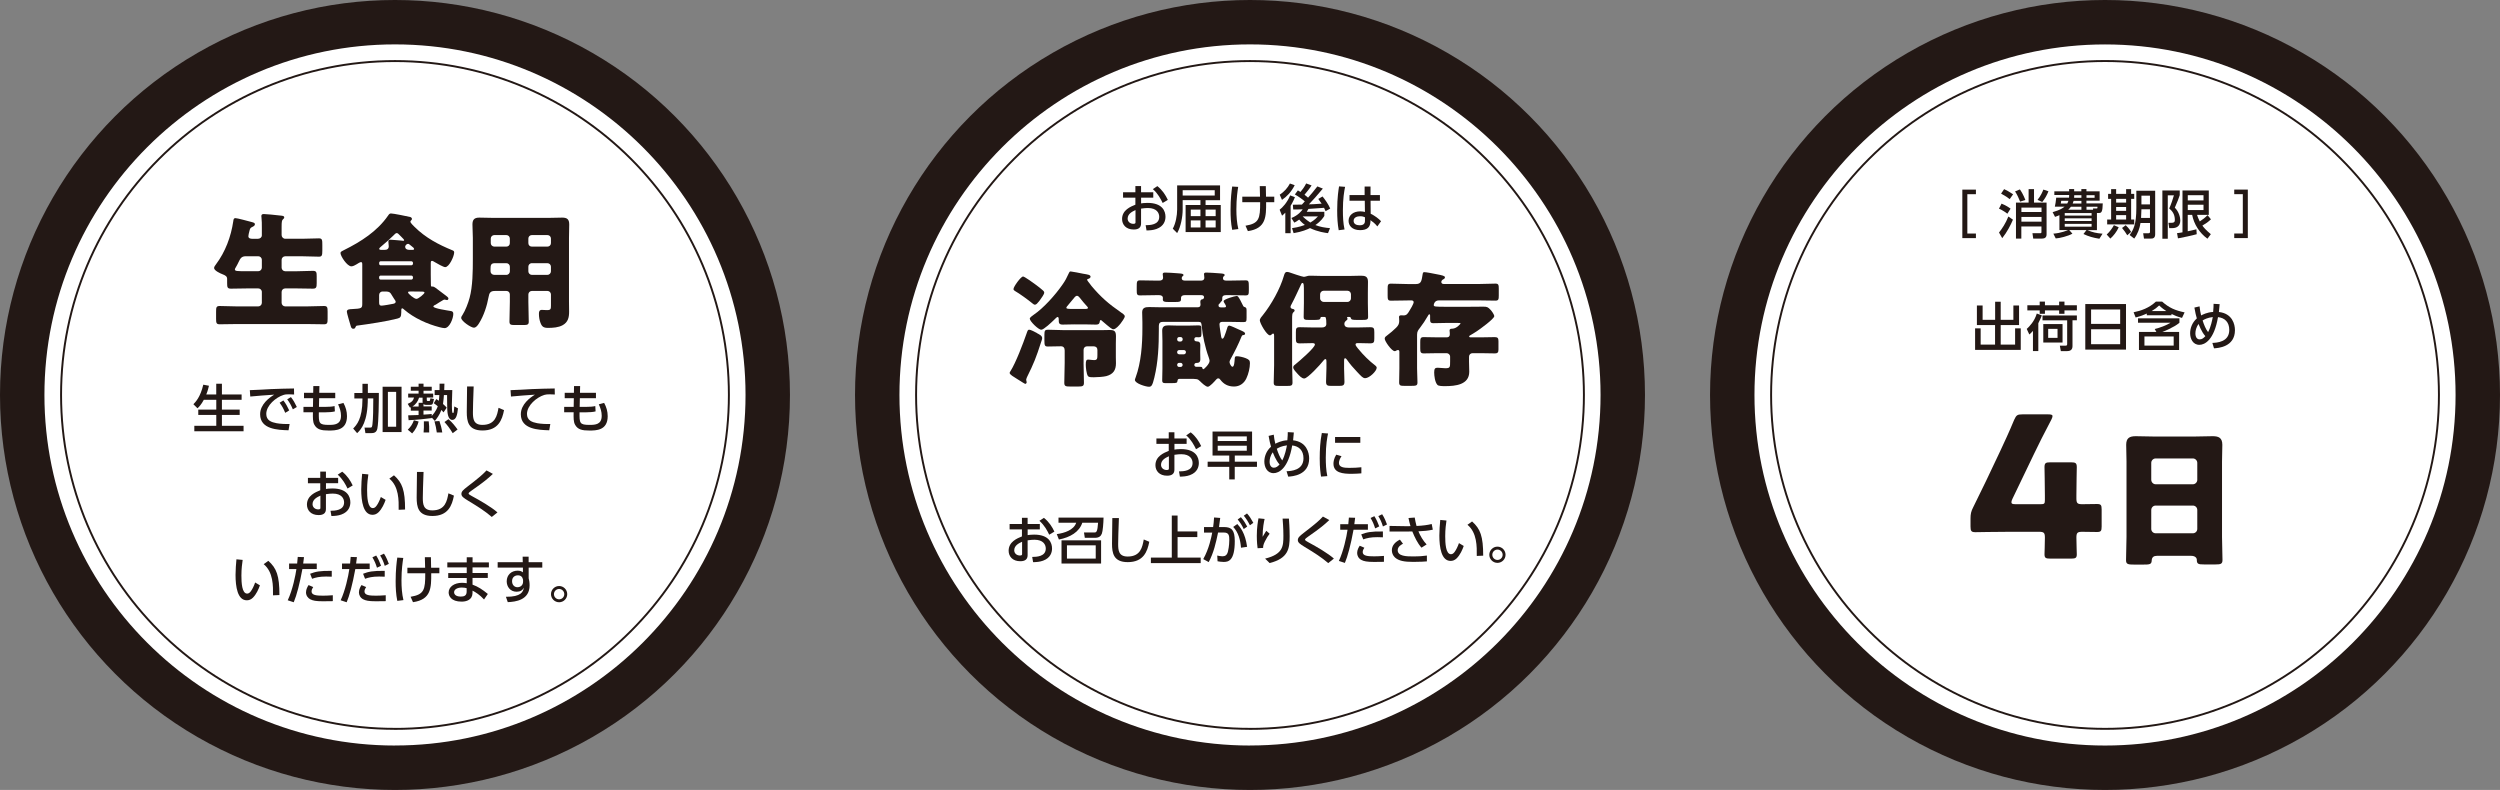 <?xml version="1.0" encoding="UTF-8"?>
<svg id="_レイヤー_2" data-name="レイヤー 2" xmlns="http://www.w3.org/2000/svg" viewBox="0 0 638.64 201.79">
  <rect x="0" y="0" width="638.64" height="201.79" fill="#808080" stroke="none"/>
  <defs>
    <style>
      .cls-1 {
        fill: #231815;
      }

      .cls-1, .cls-2 {
        stroke-width: 0px;
      }

      .cls-3 {
        fill: none;
        stroke: #231815;
        stroke-miterlimit: 10;
        stroke-width: .5px;
      }

      .cls-2 {
        fill: #fff;
      }
    </style>
  </defs>
  <g id="_テキスト" data-name="テキスト">
    <g>
      <circle class="cls-1" cx="100.9" cy="100.9" r="100.9"/>
      <path class="cls-2" d="M100.9,190.45c-49.38,0-89.55-40.17-89.55-89.55S51.52,11.34,100.9,11.34s89.55,40.17,89.55,89.55-40.17,89.55-89.55,89.55Z"/>
      <path class="cls-3" d="M100.9,186.19c-47.04,0-85.3-38.26-85.3-85.3S53.86,15.6,100.9,15.6s85.3,38.26,85.3,85.3-38.26,85.3-85.3,85.3Z"/>
      <circle class="cls-1" cx="319.32" cy="100.9" r="100.9"/>
      <path class="cls-2" d="M319.32,190.45c-49.38,0-89.55-40.17-89.55-89.55S269.94,11.34,319.32,11.34s89.55,40.17,89.55,89.55-40.17,89.55-89.55,89.55Z"/>
      <path class="cls-3" d="M319.32,186.19c-47.04,0-85.3-38.26-85.3-85.3S272.28,15.6,319.32,15.6s85.3,38.26,85.3,85.3-38.26,85.3-85.3,85.3Z"/>
      <circle class="cls-1" cx="537.74" cy="100.9" r="100.9"/>
      <path class="cls-2" d="M537.74,190.45c-49.38,0-89.55-40.17-89.55-89.55s40.17-89.55,89.55-89.55,89.55,40.17,89.55,89.55-40.17,89.55-89.55,89.55Z"/>
      <path class="cls-3" d="M537.74,186.19c-47.04,0-85.3-38.26-85.3-85.3s38.26-85.3,85.3-85.3,85.3,38.26,85.3,85.3-38.26,85.3-85.3,85.3Z"/>
      <g>
        <path class="cls-1" d="M530.43,137.35c0,1.7.1,3.6.1,4.25,0,.95-.35,1.1-1.45,1.1h-5.35c-1.1,0-1.45-.15-1.45-1.1,0-.65.1-2.55.1-4.25,0-1.25-.25-1.5-1.5-1.5h-7.5c-3.35,0-8.4.1-8.75.1-1.05,0-1.25-.3-1.25-1.45v-2.05c0-1.15.15-1.85.7-2.9,1.1-2.2,2.2-4.5,3.25-6.65l3.65-7.7c1-2.15,2.25-4.8,3.55-7.95.55-1.2.8-1.4,2.1-1.4h6.6c.75,0,1.1.1,1.1.45,0,.2-.1.5-.3.9-1.95,3.7-3.2,6.2-4.4,8.7l-5.55,11.55c-.2.4-.25.65-.25.85,0,.4.3.5,1.1.5h6.4c.9,0,1.05-.15,1.05-1.05v-1.15c0-2.45-.1-6.9-.1-7.25,0-1.05.3-1.25,1.45-1.25h5.35c1.15,0,1.45.2,1.45,1.25,0,.35-.1,4.8-.1,7.25v.7c0,1.25.25,1.5,1.5,1.5,1.7,0,3.1-.05,3.75-.05,1,0,1.2.25,1.2,1.4v4.35c0,1.15-.2,1.4-1.2,1.4-.65,0-2.05-.05-3.75-.05-1.25,0-1.5.25-1.5,1.5Z"/>
        <path class="cls-1" d="M550.99,141.99c-.76,0-1.28.32-1.32,1.16-.04,1.04-.48,1.08-2.32,1.08h-2.08c-1.64,0-2.16-.08-2.16-1.12,0-2,.12-4,.12-6v-19.2c0-1.4-.08-2.84-.08-4.28,0-1.72.84-2.2,2.44-2.2,1.48,0,2.92.08,4.4.08h10.88c1.44,0,2.88-.08,4.36-.08s2.48.36,2.48,2.2c0,1.44-.08,2.88-.08,4.28v19.2c0,2,.12,3.96.12,5.96,0,1-.48,1.12-1.76,1.12h-2.96c-1.48,0-1.84-.12-1.84-1.2,0-.44-.4-1-1.44-1h-8.76ZM549.55,122.55c0,.64.52,1.16,1.12,1.16h9.52c.6,0,1.12-.52,1.12-1.12v-4.36c0-.6-.52-1.12-1.12-1.12h-9.52c-.6,0-1.12.52-1.12,1.12v4.32ZM549.55,135.11c0,.64.52,1.12,1.12,1.12h9.52c.6,0,1.12-.48,1.12-1.12v-4.84c0-.64-.52-1.12-1.12-1.12h-9.52c-.6,0-1.12.48-1.12,1.16v4.8Z"/>
      </g>
      <g>
        <path class="cls-1" d="M506.47,78.04v3.66h3.2v-4.62h1.42v4.62h3.24v-3.66h1.45v5h-4.69v4.99h3.68v-4.15h1.44v5.5h-11.66v-5.5h1.42v4.15h3.68v-4.99h-4.64v-5h1.44Z"/>
        <path class="cls-1" d="M521.6,80.57c-.19.47-.46,1.18-.9,2v7.11h-1.37v-5.16c-.39.46-.66.69-.93.93l-.66-1.42c.73-.67,1.98-1.95,2.57-3.94l1.29.48ZM517.9,77.98h3.15v-.94h1.34v.94h3.63v-.94h1.36v.94h3.17v1.32h-3.17v.86h-1.36v-.86h-3.63v.86h-1.34v-.86h-3.15v-1.32ZM530.55,80.57v1.25h-1.12v6.59c0,.79-.39,1.28-1.37,1.28h-1.61l-.25-1.38h1.44c.39,0,.43-.2.43-.46v-6.02h-6.3v-1.25h8.79ZM526.89,82.79v4.71h-4.92v-4.71h4.92ZM523.22,84.01v2.3h2.39v-2.3h-2.39Z"/>
        <path class="cls-1" d="M543.1,77.67v11.64h-10.4v-11.64h10.4ZM534.18,82.74h7.43v-3.68h-7.43v3.68ZM534.18,84.11v3.82h7.43v-3.82h-7.43Z"/>
        <path class="cls-1" d="M554.73,80.54h-6.32v-.44c-.79.36-1.44.63-2.85,1l-.52-1.33c1.91-.38,3.94-1.08,5.71-2.73h1.57c1.79,1.6,3.33,2.25,5.75,2.76l-.66,1.41c-1.25-.34-1.92-.63-2.69-1v.34ZM556.67,84.79v4.62h-10.26v-4.62h4.45l-.43-.75c1.26-.27,3.04-.95,4.03-1.59h-8.29v-1.13h10.58v1.13c-1.38,1.2-4.21,2.29-4.36,2.34h4.27ZM555.28,85.95h-7.47v2.33h7.47v-2.33ZM553.41,79.47c-.56-.36-1.05-.69-1.84-1.44-.59.56-1.06.93-1.92,1.44h3.76Z"/>
        <path class="cls-1" d="M561.89,78.27c.08.75.21,1.59.4,2.31.32-.17,1.51-.82,3.07-.89.09-1.06.11-1.45.11-2.08l1.55.09c-.05.71-.12,1.49-.19,2,3.43.38,4.1,3.13,4.1,4.64,0,4.33-4.36,4.58-5.35,4.64l-.42-1.38c1.12-.05,4.32-.2,4.32-3.32,0-1.96-1.12-3.08-2.88-3.27-1,5.88-3.4,7.08-4.75,7.08-1.69,0-2.37-1.59-2.37-2.96,0-1.26.5-2.72,1.71-3.79-.23-.81-.38-1.37-.62-2.77l1.32-.31ZM561.65,82.76c-.66.85-.82,1.8-.82,2.41,0,1.04.48,1.53,1.09,1.53s1.02-.36,1.45-.83c-.98-1.06-1.65-2.93-1.72-3.1ZM565.26,80.99c-1.3.16-2.12.58-2.59.87.34,1.08.81,2.25,1.4,2.98.71-1.3,1.06-3.13,1.2-3.86Z"/>
      </g>
      <g>
        <path class="cls-1" d="M264.89,85.1c.58.32,1.34.64,1.34,1.28,0,.26-.22.87-.32,1.15-1.22,3.78-1.79,5.25-3.55,8.8-.06.19-.22.48-.22.67,0,.26.13.42.13.61,0,.22-.13.45-.35.45-.16,0-1.06-.61-1.63-.96-.19-.1-.35-.22-.42-.26-.86-.54-1.95-1.15-1.95-1.57,0-.13.1-.32.19-.42,1.41-2.21,3.23-7.07,4.13-9.64.26-.77.35-.99.67-.99.38,0,1.6.64,1.99.86ZM261.34,70.63c.38,0,2.91,1.83,3.36,2.18.61.45,1.22.93,1.79,1.44.16.16.26.29.26.51,0,.42-.67,1.31-1.06,1.86-.06.1-.13.19-.19.26-.06.06-.1.13-.16.19-.26.32-.61.77-.96.77-.22,0-.42-.16-.58-.29-1.09-.9-3.36-2.56-4.55-3.23-.19-.13-.35-.26-.35-.48,0-.61,1.89-3.2,2.43-3.2ZM274.46,82.86c-.99,0-1.98.06-2.98.06s-1.02-.45-1.02-1.28c0-.26,0-.67-.32-.67-.16,0-.77.64-.93.8-.54.51-2.56,2.46-3.2,2.46-.77,0-2.95-2.18-2.95-2.82,0-.32.74-.8.99-.99,2.56-1.73,5.54-5.09,7.3-7.62.86-1.22,1.09-1.73,1.7-3.04.1-.22.19-.42.45-.42s2.72.48,3.17.58c1.09.19,1.92.26,1.92.77,0,.29-.32.48-.58.54-.13.03-.29.06-.29.26s.58.83.9,1.28c.06.1.16.19.19.26,2.4,2.85,4.35,4.55,7.43,6.69.42.29,1.09.67,1.09,1.09s-.83,1.5-1.09,1.86c-.38.45-1.18,1.44-1.83,1.44-.35,0-.74-.29-3.01-2.24-.06-.06-.1-.1-.19-.1-.19,0-.26.16-.26.32-.06.48-.16.83-1.02.83-.99,0-1.99-.06-2.95-.06h-2.53ZM276.8,92.69c0,1.7.1,3.39.1,5.09,0,.86-.35.96-1.47.96h-2.05c-1.09,0-1.5-.06-1.5-.93,0-1.7.1-3.42.1-5.12v-3.14c0-.64-.26-1.09-.96-1.09-1.12,0-2.24.06-3.36.06-.77,0-.86-.29-.86-1.57v-1.47c0-1.02.16-1.25.9-1.25,1.28,0,2.56.1,3.84.1h10.28c.54,0,1.09-.03,1.63-.03,1.31,0,1.63.35,1.63,1.66,0,.61-.03,1.25-.03,1.86v3.49c0,.48.03.96.03,1.47,0,1.79-.7,2.82-2.46,3.3-.74.19-2.31.29-3.11.29-.9,0-1.38,0-1.6-.32-.38-.58-.54-2.18-.54-2.88,0-1.02.13-1.31.64-1.31.1,0,.26.03.35.03.32.03.83.1,1.15.1.77,0,.83-.38.83-1.31v-1.28c0-.58-.38-.93-.96-.93h-1.67c-.51,0-.9.35-.9.9v3.33ZM276.99,78.92c.64,0,.93,0,.93-.29,0-.13-.06-.19-.16-.29-.54-.58-1.44-1.63-1.92-2.27-.19-.22-.42-.51-.74-.51s-.67.45-1.25,1.18c-.35.42-.77.93-1.28,1.54-.06.1-.16.19-.16.32,0,.32.38.32,2.05.32h2.53Z"/>
        <path class="cls-1" d="M318.41,96.63c-.61,1.31-1.73,2.11-3.17,2.11-1.57,0-2.66-.64-3.49-1.73-.16-.22-.29-.35-.54-.35s-.42.16-.58.35c-.35.42-1.6,1.79-2.08,1.79-.54,0-1.57-.99-1.99-1.41-.61-.61-.74-.61-2.94-.61h-2.15c-.45,0-.61.06-.67.48-.06.54-.19.61-1.38.61h-1.79c-.51,0-.74-.13-.74-.67,0-1.02.06-2.05.06-3.04v-7.11c0-.86-.06-1.73-.06-2.59,0-1.09.61-1.34,1.57-1.34.83,0,1.63.06,2.43.06h2.66c.93,0,1.79-.06,2.62-.06.67,0,.74.19.74,1.02v.93c0,.87-.03,1.09-.7,1.09-.19,0-.42-.03-.61-.03-.32,0-.51.22-.51.54,0,.42.29.54.64.54.64,0,.9.32.9.93,0,.48-.03,1.06-.03,1.73v.19c0,.67.03,1.22.03,1.73,0,.83-.48.93-1.06.93-.26,0-.48.22-.48.51,0,.22.19.48.51.48h1.02c.42,0,.48.1.54.35.03.13.1.26.26.26s1.57-1.34,1.57-2.11c0-.32-.13-.64-.22-.93-.93-2.53-1.57-5.63-1.79-8-.06-.8-.16-1.06-.8-1.06h-9.09c-.7,0-1.06.29-1.06,1.02v.86c0,4.19-.16,8.26-1.15,12.36-.48,1.95-.7,2.34-1.38,2.34-.77,0-3.59-.83-3.59-1.76,0-.13.13-.45.19-.61,1.41-3.84,1.73-8.45,1.73-12.55v-1.54c0-.86-.06-1.7-.06-2.56,0-1.18.8-1.34,1.79-1.34,1.09,0,2.18.06,3.23.06h9.06c.54,0,.83-.16.83-.74,0-.22-.06-.42-.06-.64,0-.58.35-.64.54-.67.22-.03.42-.26.42-.51,0-.42-.32-.54-.67-.54h-4.29c-.51,0-.93.19-.93.77v.26c0,.64-.35.71-1.38.71h-1.89c-.93,0-1.38-.06-1.38-.71,0-.1.03-.19.03-.29,0-.54-.45-.74-.93-.74h-1.06c-1.28,0-2.56.06-3.87.06-.77,0-.83-.29-.83-1.34v-.77c0-1.47.03-1.73.9-1.73,1.28,0,2.53.06,3.81.06h1.06c.51,0,.96-.16.96-.77,0-.16-.03-.48-.06-.64-.03-.16-.03-.19-.03-.26,0-.35.35-.38.64-.38.61,0,2.24.1,2.91.16.32.03.54.03.77.06.67.06.99.13.99.42,0,.13-.1.22-.29.35-.1.06-.16.26-.16.42,0,.61.51.64.87.64h4.07c.26,0,.83-.06.83-.74,0-.16-.03-.51-.06-.67,0-.1-.03-.19-.03-.26,0-.35.35-.38.64-.38.61,0,2.56.13,3.23.19.16.03.29.03.42.03.61.06.99.1.99.42,0,.13-.06.22-.29.38-.1.06-.13.29-.13.42,0,.54.45.61.83.61h1.06c1.28,0,2.56-.06,3.81-.06.83,0,.9.16.9,1.73v.77c0,1.06-.06,1.34-.8,1.34-1.31,0-2.62-.06-3.91-.06h-1.12c-.51,0-.96.13-.96.74v.26c0,.45-.16.54-.29.64-.13.1-.16.19-.22.32q-.06.13-.29.26c-.1.06-.16.26-.16.42,0,.38.29.48.61.48h.83c.22,0,.48,0,.48-.29,0-.16-.38-.8-.48-.93-.1-.13-.13-.26-.13-.38,0-.48,2.88-1.31,3.33-1.31.26,0,.38.1.9,1.02.26.48.48.9.74,1.47.13.26.22.29.51.38.35.13.38.32.38.99v1.66c0,.96-.06,1.15-.8,1.15-1.22,0-2.46-.06-3.68-.06h-1.67c-.42,0-.77.13-.77.61,0,.51.32,2.5.42,3.11.06.32.13.58.32.58.22,0,.38-.29.48-.54.19-.51.61-1.6.74-2.14.06-.26.19-.67.54-.67.29,0,1.92.77,2.34.96,1.09.48,1.7.7,1.7,1.09,0,.29-.22.35-.48.38-.26.03-.32.13-.42.35-.77,1.92-1.7,3.78-2.69,5.57-.16.29-.38.67-.38.99s.38,1.18.77,1.18c.45,0,.51-1.54.54-1.89.03-.54.06-.8.51-.8.61,0,1.6.22,2.27.48.86.35,1.12.58,1.12,1.28,0,1.22-.38,2.79-.9,3.87ZM302.12,86.61c0-.29-.26-.51-.51-.51h-.38c-.29,0-.51.22-.51.51v.13c0,.26.19.48.51.51h.38c.26,0,.51-.26.51-.51v-.13ZM302.95,89.94c0-.29-.22-.51-.51-.51h-1.22c-.29,0-.51.22-.51.51v.06c0,.26.19.48.51.51h1.22c.29,0,.51-.26.51-.51v-.06ZM301.6,92.69h-.38c-.32,0-.51.26-.51.54.03.32.22.51.51.51h.38c.26,0,.51-.22.51-.51s-.22-.54-.51-.54Z"/>
        <path class="cls-1" d="M343.35,94c0,1.15.1,2.34.1,3.52,0,.96-.38,1.06-1.5,1.06h-1.79c-1.06,0-1.41-.1-1.41-1.06,0-1.12.1-2.3.1-3.52v-1.6c0-.32,0-.67-.26-.67s-.48.38-.64.54c-.64.83-3.91,4.42-4.77,4.42-.67,0-1.31-.77-1.76-1.25-.32-.35-1.06-1.09-1.06-1.6,0-.42.38-.64.67-.87.8-.64,4.87-4.13,4.87-4.96,0-.35-.42-.35-.64-.35h-.22c-.99,0-1.99.06-2.98.06-.93,0-1.02-.29-1.02-1.28v-1.57c0-.99.1-1.28,1.02-1.28.99,0,1.99.06,2.98.06h2.72c.58,0,1.06-.26,1.06-.9,0-1.76-.19-1.79-.51-1.79h-.58c-.29,0-.35.03-.38.19-.16.58-.29.58-2.11.58h-.8c-1.12,0-1.41-.06-1.41-.8,0-1.18.06-2.34.06-3.52v-2.79c0-1.63,0-2.34-.35-2.34-.26,0-.38.38-.48.61-.77,1.6-1.47,3.23-2.3,4.77-.1.19-.29.51-.29.74,0,.32.26.45.51.51.19.03.54.1.54.42,0,.19-.13.26-.32.45-.26.26-.32.51-.32,1.82v11.68c0,1.47.1,2.95.1,4.45,0,.8-.35.86-1.44.86h-1.95c-1.06,0-1.41-.06-1.41-.86,0-1.5.1-2.98.1-4.45v-7.49c0-.29,0-.58-.26-.58-.13,0-.26.13-.32.19-.16.16-.29.26-.51.26-.77,0-2.56-3.07-2.56-3.84,0-.45.51-.99.77-1.31,2.18-2.72,4.42-6.72,5.38-10.05.13-.42.26-.99.8-.99.19,0,.35.03.58.1.51.19,3.36,1.15,3.71,1.15.16,0,.38-.06.54-.1.51-.19.7-.19,1.22-.19.96,0,1.89.06,2.82.06h7.2c.93,0,1.89-.06,2.82-.06,1.06,0,1.79.19,1.79,1.54,0,.93-.03,1.89-.03,2.82v2.62c0,1.18.06,2.34.06,3.52,0,.74-.29.8-1.67.8h-1.06c-1.31,0-1.57-.06-1.7-.51-.06-.26-.19-.26-.45-.26h-.16c-.13,0-.35.03-.35.13s.13.16.13.35c0,.22-.16.32-.32.45-.26.22-.48.45-.48.83,0,.67.48.93,1.09.93h2.62c1.02,0,2.05-.06,2.88-.06.96,0,1.06.29,1.06,1.31v1.5c0,.96-.06,1.31-1.06,1.31s-1.92-.06-2.88-.06h-.32c-.19,0-.54.03-.54.35,0,.26.32.64.54.93.06.06.13.13.16.19,1.28,1.57,2.75,3.04,4.39,4.29.16.16.32.29.32.54,0,.83-1.86,2.66-2.95,2.66-.58,0-.96-.45-2.05-1.6-.96-.99-1.86-2.05-2.62-3.14-.13-.16-.26-.35-.45-.35-.26,0-.26.32-.26.64v1.82ZM344.21,77.13c.51,0,.9-.42.9-.9v-1.06c0-.48-.38-.9-.9-.9h-6.08c-.48,0-.9.42-.9.9v1.06c0,.48.45.9.9.9h6.08Z"/>
        <path class="cls-1" d="M359.54,76.75c-1.41,0-2.82.06-4.23.06-.77,0-.83-.35-.83-1.31v-1.73c0-.93.06-1.31.83-1.31,1.41,0,2.82.1,4.23.1h2.21c1.41,0,1.41-1.02,1.67-2.5.06-.32.1-.54.42-.54.48,0,2.43.38,3.04.51,1.54.29,2.24.45,2.24.8,0,.26-.19.42-.45.54-.26.13-.48.38-.48.67,0,.42.35.51.7.51h8.96c1.41,0,2.79-.1,4.19-.1.77,0,.83.38.83,1.31v1.73c0,.93-.06,1.31-.83,1.31-1.38,0-2.79-.06-4.19-.06h-10.31c-1.15,0-1.28,1.12-1.28,1.18,0,.42.32.45,3.23.45h5.6c1.28,0,2.56-.03,3.84-.03.93,0,1.18.1,1.83.8.29.29.96,1.22.96,1.63,0,.67-3.71,3.36-4.45,3.84-.54.35-1.15.74-1.67,1.03-.13.06-.29.16-.29.32,0,.19.22.22.35.22h2.62c1.18,0,2.4-.06,3.58-.06.74,0,.93.29.93,1.02v2.15c0,.67-.19.99-.86.99-1.22,0-2.43-.06-3.65-.06h-2.11c-.51,0-.9.38-.9.9v1.25c0,.86.06,1.73.06,2.59,0,3.36-3.59,3.68-6.18,3.68-.61,0-1.66,0-1.95-.32-.64-.67-.83-2.34-.83-3.2,0-.99.26-1.18.9-1.18s1.31.13,1.95.13c1.22,0,1.22-.26,1.22-1.73v-1.22c0-.51-.42-.9-.9-.9h-2.21c-1.22,0-2.4.06-3.62.06-.83,0-.9-.38-.9-1.31v-1.57c0-.86.06-1.28.83-1.28,1.22,0,2.46.06,3.68.06h2.24c.48,0,.8-.22.8-.74,0-.1,0-.58-.03-.67-.03-.16-.03-.22-.03-.32,0-.48.38-.48.7-.48,1.12-.03,2.11-1.25,2.11-1.34,0-.13-.32-.13-.83-.13h-2.82c-1.09,0-2.18.06-3.27.06-.83,0-.86-.32-.86-1.18v-.71c0-.13,0-.38-.19-.38s-.32.32-.42.48c-.58,1.02-1.25,2.02-1.98,2.98-.45.58-.74.93-.74,1.73v8.61c0,1.22.1,2.4.1,3.62,0,.8-.35.86-1.54.86h-1.86c-.9,0-1.28-.06-1.28-.86,0-1.22.06-2.4.06-3.62v-4.19c0-.22-.06-.48-.32-.48-.13,0-.29.03-.45.13-.19.13-.26.16-.42.16-.77,0-2.56-2.53-2.56-3.2,0-.42.38-.64.67-.86.8-.61,1.57-1.25,2.27-1.95.51-.51.77-.96.77-1.67,0-.22,0-.51-.03-.74-.03-.1-.03-.19-.03-.29,0-.38.29-.45.61-.45.19,0,.38.03.58.03.77,0,1.06-.48,1.44-1.12.29-.45,1.12-1.83,1.12-2.27,0-.38-.35-.45-.67-.45h-.96Z"/>
      </g>
      <g>
        <path class="cls-1" d="M303.13,112v1.38h-3.11v1.47c.3-.05.83-.13,1.65-.13,3.84,0,4.58,2.14,4.58,3.55,0,.93-.35,2.41-2.3,3.11-.83.3-1.64.36-2.54.38l-.23-1.34c1.08-.01,3.47-.07,3.47-2.14,0-.98-.63-2.25-2.88-2.25-.47,0-1.02.04-1.76.15v3.79c0,1.05-.63,1.55-1.87,1.55-1.98,0-2.98-1.24-2.98-2.68,0-2.29,2.18-3.17,3.4-3.66v-1.79h-3.15v-1.38h3.15v-1.59h1.45v1.59h3.11ZM298.59,116.56c-.74.34-2,.91-2,2.18,0,.75.61,1.33,1.47,1.33.54,0,.54-.23.54-.42v-3.09ZM304.18,110.45c1.28,1.01,2.08,2.26,2.67,3.51l-1.32.79c-.51-1.05-1.22-2.42-2.51-3.54l1.16-.77Z"/>
        <path class="cls-1" d="M321.09,119.26h-5.67v3.21h-1.4v-3.21h-5.52v-1.32h5.52v-1.57h-4.27v-6.13h10.1v6.13h-4.42v1.57h5.67v1.32ZM318.5,111.48h-7.43v1.18h7.43v-1.18ZM318.5,113.86h-7.43v1.28h7.43v-1.28Z"/>
        <path class="cls-1" d="M325.39,111.05c.08.75.21,1.59.4,2.31.32-.17,1.51-.82,3.07-.89.09-1.06.11-1.45.11-2.08l1.55.09c-.05.71-.12,1.49-.19,2,3.43.38,4.1,3.13,4.1,4.64,0,4.33-4.36,4.58-5.35,4.64l-.42-1.38c1.12-.05,4.32-.2,4.32-3.32,0-1.96-1.12-3.08-2.88-3.27-1,5.88-3.4,7.08-4.75,7.08-1.69,0-2.37-1.59-2.37-2.96,0-1.26.5-2.72,1.71-3.79-.23-.81-.38-1.37-.62-2.77l1.32-.31ZM325.15,115.54c-.66.85-.82,1.8-.82,2.41,0,1.04.48,1.53,1.09,1.53s1.02-.36,1.45-.83c-.98-1.06-1.65-2.93-1.72-3.1ZM328.75,113.77c-1.3.16-2.12.58-2.59.87.34,1.08.81,2.25,1.4,2.98.71-1.3,1.06-3.13,1.2-3.86Z"/>
        <path class="cls-1" d="M339.26,110.74c-.2.97-.58,2.78-.58,6.13,0,1.6.07,3.2.39,4.76l-1.6.12c-.12-.79-.34-2.11-.34-4.64,0-2.18.12-4.36.54-6.49l1.59.12ZM342.7,116.54c-.4.56-.66,1.21-.66,1.73,0,1.13,1.33,1.25,2.62,1.25,1.05,0,2.18-.05,3.11-.16v1.56c-.73.05-1.53.12-2.49.12-2.21,0-4.64-.21-4.64-2.59,0-.46.08-1.25.7-2.3l1.36.39ZM347.5,111.64v1.48h-6.45v-1.48h6.45Z"/>
        <path class="cls-1" d="M265.63,133.85v1.38h-3.11v1.47c.3-.05.83-.13,1.65-.13,3.84,0,4.58,2.14,4.58,3.55,0,.93-.35,2.41-2.3,3.11-.83.3-1.64.36-2.54.38l-.23-1.34c1.08-.01,3.47-.07,3.47-2.14,0-.98-.63-2.25-2.88-2.25-.47,0-1.02.04-1.76.15v3.79c0,1.05-.63,1.55-1.87,1.55-1.98,0-2.98-1.24-2.98-2.68,0-2.29,2.18-3.17,3.4-3.66v-1.79h-3.15v-1.38h3.15v-1.59h1.45v1.59h3.11ZM261.09,138.4c-.74.34-2,.91-2,2.18,0,.75.61,1.33,1.47,1.33.54,0,.54-.23.54-.42v-3.09ZM266.68,132.29c1.28,1.01,2.08,2.26,2.67,3.51l-1.32.79c-.51-1.05-1.22-2.42-2.51-3.54l1.16-.77Z"/>
        <path class="cls-1" d="M281.91,132.22c-.03,1.46-.19,3.48-.44,4.11-.25.65-.75,1.06-1.77,1.06h-2.58l-.21-1.37h2.69c.51,0,.75-.23.91-2.49h-4.03c-.74,2.34-3.09,3.75-5.98,4.29l-.54-1.38c1.95-.27,4.34-1.02,4.96-2.9h-4.52v-1.32h11.52ZM281.28,143.96h-10.11v-5.93h10.11v5.93ZM279.91,139.3h-7.35v3.39h7.35v-3.39Z"/>
        <path class="cls-1" d="M285.83,132.37c-.12,2.85-.19,5.83-.19,6.57,0,1.64.12,3.23,2.43,3.23,3.33,0,3.76-2.46,4.11-4.36l1.41.59c-.48,2.5-1.48,5.2-5.5,5.2-3.66,0-4.02-2.34-4.02-4.72,0-1.04.07-5.61.08-6.53h1.67Z"/>
        <path class="cls-1" d="M300.82,131.7v4.06h5.04v1.44h-5.04v5.24h5.9v1.41h-12.72v-1.41h5.34v-10.74h1.48Z"/>
        <path class="cls-1" d="M307.37,142.83c1.48-2.57,2.11-5.75,2.3-6.78h-2.1s0-1.41,0-1.41h2.33c.12-.85.17-1.38.24-2.45l1.57.12c-.11,1-.16,1.38-.31,2.33h1.3c1.95,0,2.73.81,2.73,3.6,0,5.07-1.68,5.31-2.85,5.31-.66,0-1.16-.11-1.55-.17l-.08-1.46c.34.07.89.19,1.34.19.7,0,1.17-.31,1.4-1.24.32-1.3.34-2.66.34-2.92,0-1.08-.07-1.92-1.38-1.91h-1.49c-.54,2.61-1.13,5.22-2.39,7.55l-1.4-.77ZM317.02,139.92c-.15-1.95-.65-3.9-1.99-5.31l1.04-.75c.67.71,2.04,2.26,2.51,5.83l-1.56.23ZM317,132.13c.74.83,1.21,1.64,1.61,2.39l-.89.63c-.5-1.04-.86-1.59-1.55-2.45l.82-.58ZM318.56,131.17c.65.71,1.02,1.32,1.61,2.39l-.87.63c-.54-1.06-.85-1.55-1.56-2.45l.82-.58Z"/>
        <path class="cls-1" d="M323.05,132.57c-.16.73-.5,2.23-.51,4.56.42-.71.69-1.16.93-1.53l.87.74c-.4.5-.78,1.1-1.24,2.02-.39.79-.42,1.17-.43,1.61l-1.41.08c-.07-.52-.2-1.63-.2-3.15,0-2.18.28-3.7.43-4.49l1.56.16ZM329.26,132.48c.19,2.46.19,4.14.19,4.52,0,3.17-.35,5.62-5.11,6.84l-1.16-1.14c4.64-1.14,4.67-3.23,4.67-5.89,0-1.88-.15-3.59-.2-4.33h1.61Z"/>
        <path class="cls-1" d="M339.3,143.85c-1.91-1.63-3.52-2.61-6.09-4.18-1.1-.69-1.67-1.04-1.67-1.71,0-.62.48-1.04,1.49-1.82,3.09-2.38,3.89-3.08,4.92-4.18l1.63.89c-1.2,1.14-2.27,2.06-5.44,4.26-.32.23-.77.54-.77.75,0,.2.46.44.83.65,2.19,1.17,5.12,2.9,6.55,4.18l-1.45,1.16Z"/>
        <path class="cls-1" d="M342.02,143.3c1.16-2.45,1.96-6.13,2.22-7.98h-1.87v-1.41h2.06c.09-.93.11-1.12.15-1.69l1.6.05c-.09.83-.13,1.09-.21,1.64h3.47v1.41h-3.67c-.74,4.05-1.53,6.88-2.21,8.48l-1.53-.5ZM348.54,139.91c-.2.29-.43.7-.43,1.12,0,.98,1.29,1.09,2.92,1.09.43,0,1.64-.03,2.51-.11v1.51c-.83.01-1.68.03-2.53.03-1.87,0-2.63-.19-3.24-.51-.73-.38-1.08-1.1-1.08-1.77,0-.82.42-1.48.66-1.86l1.18.51ZM353.27,137.26c-.38-.01-.78-.04-1.44-.04-1.67,0-2.69.24-3.58.57l-.51-1.28c1.34-.52,2.47-.79,5.53-.74v1.49ZM351.09,131.86c.56.89.9,1.68,1.24,2.61l-1.04.51c-.35-1.1-.6-1.68-1.17-2.66l.97-.46ZM353.08,131.37c.62.93.98,1.91,1.24,2.61l-1.04.51c-.34-1.09-.63-1.73-1.18-2.66l.98-.46Z"/>
        <path class="cls-1" d="M363.12,139.9c-1.06-1.2-1.72-2.66-2.34-4.14-.55.01-1.6.03-1.67.03h-4.14s0-1.44,0-1.44l4.21.07c.52.01.85,0,1.14-.01-.22-.66-.36-1.37-.51-2.08l1.59-.12c.09.52.27,1.52.46,2.15,1.69-.08,2.82-.24,3.88-.5l.28,1.45c-1.34.28-2.15.34-3.68.42.51,1.22,1.21,2.41,2.1,3.35l-1.32.83ZM358.39,138.91c-.28.15-1.34.67-1.34,1.64,0,1.55,2.27,1.59,3.84,1.59,1.76,0,2.7-.09,3.62-.22v1.49c-.55.04-1.59.13-3.47.13-2.33,0-3.72-.26-4.69-1.13-.56-.52-.79-1.21-.79-1.84,0-1.21.82-2.11,2.06-2.72l.78,1.05Z"/>
        <path class="cls-1" d="M369.51,132.97c-.12.86-.32,2.18-.32,3.99s.12,4.62,1.48,4.62c.43,0,.73-.32.97-.66.32-.44.75-1.26,1.06-2.18l1.22.73c-.34.98-.91,2.27-1.8,3.16-.51.5-1.05.66-1.55.66-2.38,0-2.88-3.48-2.88-6.49,0-1.32.12-2.77.23-3.98l1.59.15ZM377.25,142.02c.03-2.38.08-5.94-2.38-7.96l1.18-.85c2.12,1.88,2.84,3.8,2.84,8.74l-1.64.07Z"/>
        <path class="cls-1" d="M384.6,141.72c0,1.14-.93,2.07-2.07,2.07s-2.08-.93-2.08-2.07.94-2.08,2.08-2.08,2.07.93,2.07,2.08ZM381.22,141.72c0,.73.59,1.32,1.32,1.32s1.32-.59,1.32-1.32-.61-1.33-1.32-1.33-1.32.59-1.32,1.33Z"/>
      </g>
      <g>
        <path class="cls-1" d="M294.61,49.11v1.38h-3.11v1.47c.3-.05.83-.13,1.65-.13,3.84,0,4.58,2.14,4.58,3.55,0,.93-.35,2.41-2.3,3.11-.83.3-1.64.36-2.54.38l-.23-1.34c1.08-.01,3.47-.07,3.47-2.14,0-.98-.63-2.25-2.88-2.25-.47,0-1.02.04-1.76.15v3.79c0,1.05-.63,1.55-1.87,1.55-1.98,0-2.98-1.24-2.98-2.68,0-2.29,2.18-3.17,3.4-3.66v-1.79h-3.15v-1.38h3.15v-1.59h1.45v1.59h3.11ZM290.06,53.67c-.74.34-2,.91-2,2.18,0,.75.61,1.33,1.47,1.33.54,0,.54-.23.54-.42v-3.09ZM295.66,47.55c1.28,1.01,2.08,2.26,2.67,3.51l-1.32.79c-.51-1.05-1.22-2.42-2.51-3.54l1.16-.77Z"/>
        <path class="cls-1" d="M307.97,52.37h3.88v6.92h-8.98v-6.92h3.79v-1.24h-4.54v2.41c0,1.88-.48,4.4-1.41,6l-1.12-1.12c.75-1.34,1.12-3.39,1.12-4.88v-6.18h10.96v3.78h-3.7v1.24ZM310.31,48.58h-8.19v1.37h8.19v-1.37ZM306.66,53.54h-2.47v1.67h2.47v-1.67ZM306.66,56.3h-2.47v1.81h2.47v-1.81ZM310.55,53.54h-2.58v1.67h2.58v-1.67ZM310.55,56.3h-2.58v1.81h2.58v-1.81Z"/>
        <path class="cls-1" d="M316.3,47.74c-.15.96-.46,2.94-.46,5.73,0,1.76.12,3.46.5,5.04l-1.57.2c-.34-1.71-.42-3.31-.42-5.05,0-2.89.27-4.97.42-6.01l1.53.09ZM317.35,51.65v-1.41h4.53c-.01-.43-.05-2.3-.07-2.69h1.55c.01.77.04,1.91.05,2.69h2.11v1.41h-2.08c.01,3.66.03,6.72-4.66,7.39l-.61-1.38c3.47-.58,3.76-1.77,3.74-6.01h-4.56Z"/>
        <path class="cls-1" d="M330.8,50.36c-.15.39-.47,1.16-1.1,2.21v7h-1.36v-5.24c-.35.36-.56.55-.83.77l-.62-1.53c.7-.5,1.96-1.86,2.69-3.66l1.22.46ZM326.91,49.74c1.13-.73,2.04-1.77,2.61-2.86l1.22.44c-.95,1.82-2.02,2.89-3.25,3.74l-.58-1.32ZM330.05,58.28c.55-.08,1.73-.24,3.28-.81-.35-.27-.87-.69-1.44-1.38-.66.5-.94.62-1.26.78l-.73-1.18c1.77-.7,2.63-1.86,2.88-2.22-.48.01-1.76.07-2.42.04l-.09-1.21c.32,0,1.94-.04,2.31-.04.38-.39.42-.44.74-.81-.51-.47-1.67-1.3-2.54-1.77l.77-1.04c.26.15.43.26.66.4.38-.43,1.06-1.34,1.46-2.18l1.38.51c-.54.85-1.17,1.61-1.81,2.38.58.43.78.63.91.75.82-.94,1.63-1.88,2.38-2.88l1.4.56c-1.33,1.61-2.82,3.27-3.56,4.02.62-.01,1.38-.03,3.25-.17-.16-.25-.28-.4-.86-1.21l1.09-.63c.58.69,1.55,2.06,1.96,3.09l-1.18.67c-.11-.24-.22-.48-.39-.86-.47.04-3.75.27-3.98.28-.11.21-.26.46-.44.73h4.49v1.06c-.27.43-.87,1.37-2.29,2.33,1.18.48,2.5.69,3.74.79l-.51,1.28c-.7-.09-2.59-.32-4.6-1.29-.7.34-2,.93-4.19,1.29l-.4-1.29ZM332.82,55.27l-.03.03c.9.87,1.61,1.33,1.94,1.55,1.05-.6,1.65-1.25,1.95-1.57h-3.86Z"/>
        <path class="cls-1" d="M343.61,47.73c-.23,1.14-.56,2.97-.56,6.01,0,1.64.07,3.28.42,4.88l-1.49.19c-.28-1.53-.39-3.16-.39-5.07,0-3.29.36-5.39.48-6.13l1.55.12ZM352.51,49.84v1.44h-2.39l.03,3.32c1.04.5,2.04,1.26,2.65,1.91l-.95,1.33c-.61-.77-1.24-1.24-1.76-1.6v.39c-.07,1.4-.82,2.16-2.65,2.16-2.1,0-2.94-1.22-2.94-2.39,0-1.42,1.21-2.41,2.97-2.41.56,0,.94.09,1.21.16l-.04-2.88h-3.9v-1.44h3.86v-2.18s1.51,0,1.51,0v2.18h2.42ZM348.68,55.5c-.27-.12-.62-.26-1.21-.26-.81,0-1.68.31-1.68,1.17s.77,1.14,1.56,1.14c1.28,0,1.36-.75,1.34-1.3v-.75Z"/>
      </g>
      <g>
        <path class="cls-1" d="M504.76,59.66v1.17h-3.47v-12.39h3.47v1.17h-2.19v10.05h2.19Z"/>
        <path class="cls-1" d="M511.31,52.02c1.13.47,1.73.86,2.3,1.28l-.81,1.29c-.31-.24-1.1-.82-2.15-1.29l.66-1.28ZM514.22,56.12c-.56,1.33-1.52,3.2-2.74,4.72l-.82-1.44c.75-.93,1.72-2.38,2.39-4.09l1.17.81ZM511.95,48.31c.54.24,1.34.66,2.31,1.32l-.87,1.24c-.59-.48-1.04-.77-2.2-1.41l.77-1.14ZM515.99,48.38c.36.51.93,1.45,1.4,2.7l-1.34.43c-.23-.62-.77-1.85-1.29-2.61l1.24-.52ZM518.22,51.75v-3.44h1.38v3.44h3.21v8.12c0,.77-.44,1.08-1.16,1.08h-2.25l-.2-1.37h1.95c.31,0,.35-.12.35-.34v-1.38h-5.14v3.09h-1.37v-9.2h3.21ZM516.38,53.03v1.13h5.14v-1.13h-5.14ZM516.38,55.41v1.21h5.14v-1.21h-5.14ZM523.29,48.86c-.39.99-.89,1.91-1.59,2.74l-1.2-.54c.86-1.05,1.29-2.12,1.49-2.63l1.29.43Z"/>
        <path class="cls-1" d="M535.68,58.79h-2.45c1.41.59,2.31.78,3.88.91l-.81,1.29c-1.61-.26-2.73-.58-4.07-1.21l.77-1h-4.4l.81.91c-1.09.63-3.27,1.17-4.26,1.22l-.61-1.22c2-.15,3.52-.82,3.74-.91h-2.19v-3.82c-.32.15-.51.23-1.12.44l-.62-1.2c1.99-.58,2.57-1.02,3.06-1.41h-2.49c.16-.77.24-1.17.35-2.29h3.27c.01-.12.03-.17.03-.34v-.34h-3.78v-.94h3.78v-.58h1.28v.58h1.84v-.58h1.3v.58h3.37v2.39h-3.37v.69h4.17c-.05,2.08-.29,2.45-.94,2.45h-.55v4.36ZM528.09,51.99c.09-.16.19-.36.3-.69h-1.84c-.01.09-.03.15-.11.69h1.65ZM534.31,54.43h-6.86v.64h6.86v-.64ZM534.31,55.78h-6.86v.67h6.86v-.67ZM534.31,57.18h-6.86v.73h6.86v-.73ZM531.71,53.57v-.75h-2.69c-.28.39-.51.6-.67.75h3.36ZM531.71,51.31h-1.99c-.07.21-.12.4-.24.69h2.23v-.69ZM529.86,50.1c0,.21-.01.3-.01.43h1.86v-.67h-1.84v.24ZM533.01,50.53h2.07v-.67h-2.07v.67ZM534.7,53.57l-.05-.32h1.01c.09,0,.16,0,.15-.43h-2.8v.75h1.69Z"/>
        <path class="cls-1" d="M541.24,58.06c-.52,1.17-1.37,2.21-2.14,2.89l-.93-1.04c.79-.7,1.48-1.71,1.84-2.39l1.22.54ZM539.3,48.31h1.28v1.21h2.55v-1.21h1.28v1.21h.79v1.28h-.79v5.28h.79v1.24h-6.91v-1.24h1.01v-5.28h-.77v-1.28h.77v-1.21ZM540.58,50.8v.95h2.55v-.95h-2.55ZM540.58,52.88v.99h2.55v-.99h-2.55ZM540.58,54.95v1.13h2.55v-1.13h-2.55ZM543.02,57.53c.23.22.91.85,1.38,1.71l-.98.86c-.23-.42-.91-1.4-1.33-1.86l.93-.71ZM549.22,56.97h-2.42c-.2,1.36-.71,2.8-1.6,3.98l-1.17-.91c.95-1.34,1.71-2.62,1.71-6.94v-4.37h4.81v11.14c0,1.08-.73,1.08-1.14,1.08h-1.72l-.21-1.36h1.32c.31,0,.43-.11.43-.4v-2.22ZM547.04,53.46l-.09,2.22h2.27v-2.22h-2.18ZM547.04,49.99v2.22h2.18v-2.22h-2.18Z"/>
        <path class="cls-1" d="M552.38,48.65h4.45v1.2c-.26.79-.54,1.59-1.26,3.2,1.04,1.02,1.4,2.47,1.4,3.27,0,1.52-1.06,1.95-1.98,1.95h-.85l-.2-1.36h.82c.48,0,.82-.12.82-.69,0-1.61-.75-2.37-1.44-2.97.47-1.01.97-2.51,1.2-3.35h-1.57v11.08h-1.38v-12.33ZM556.15,59.55c.39-.03.55-.05,1.38-.2v-10.7h6.72v6.24h-3c.15.44.3.93.69,1.68.73-.47,1.4-.99,1.99-1.61l.87,1.06c-.7.67-1.17,1.01-2.19,1.61.36.48.83,1.09,2.16,2.19l-.87,1.16c-2.06-1.5-3.44-3.71-3.9-6.09h-1.13v4.19c.19-.04,2.16-.48,2.22-.5l.07,1.25c-1.06.31-3.88.91-4.79,1.06l-.23-1.34ZM558.88,49.87v1.33h4.02v-1.33h-4.02ZM558.88,52.3v1.37h4.02v-1.37h-4.02Z"/>
        <path class="cls-1" d="M570.75,49.6v-1.17h3.47v12.39h-3.47v-1.17h2.19v-10.05h-2.19Z"/>
      </g>
      <g>
        <path class="cls-1" d="M65.99,60.98c.48,0,.9-.38.9-.86v-1.82c0-.99,0-2.08-.1-2.82-.03-.1-.03-.22-.03-.29,0-.45.32-.51.67-.51.45,0,2.91.22,4.51.42.48.06.67.16.67.45,0,.16-.1.29-.35.51-.26.22-.32.67-.32,1.89v2.11c0,.48.42.93.9.93h4.48c1.38,0,2.79-.1,4.16-.1.83,0,.86.42.86,1.7v1.41c0,1.22-.1,1.57-.86,1.57-1.38,0-2.79-.1-4.16-.1h-4.48c-.48,0-.9.42-.9.9v2.02c0,.48.42.9.9.9h3.07c1.34,0,2.69-.1,4.03-.1.9,0,.96.38.96,1.41v1.73c0,1.06-.1,1.41-.99,1.41-1.34,0-2.66-.06-4-.06h-3.07c-.48,0-.9.38-.9.9v2.79c0,.48.42.9.9.9h5.6c1.44,0,2.88-.1,4.32-.1.86,0,.93.35.93,1.44v1.79c0,1.09-.06,1.44-.93,1.44-1.44,0-2.88-.06-4.32-.06h-17.99c-1.44,0-2.88.06-4.32.06-.86,0-.93-.35-.93-1.44v-1.79c0-1.09.06-1.44.93-1.44,1.44,0,2.88.1,4.32.1h5.54c.48,0,.9-.42.9-.9v-2.79c0-.51-.42-.9-.9-.9h-3.01c-1.31,0-2.66.06-3.97.06-.9,0-.99-.32-.99-1.41v-1.09c0-.64-.45-.9-1.18-1.18-.58-.22-2.15-.93-2.15-1.6,0-.32.29-.67.48-.93,2.4-3.2,3.84-7.08,4.42-11.01.06-.45.1-.8.54-.8.48,0,3.3.77,4.13.99.61.16.86.26.86.58s-.35.54-.64.67c-.58.26-.61.45-.77,1.09-.1.35-.26,1.02-.26,1.28,0,.54.45.64.9.67h1.63ZM65.99,69.28c.48,0,.9-.42.9-.9v-2.02c0-.48-.42-.9-.9-.9h-3.23c-1.12,0-1.41.67-1.76,1.38-.22.48-.58,1.15-.74,1.41s-.26.42-.26.58c0,.45.61.45,2.98.45h3.01Z"/>
        <path class="cls-1" d="M111.19,77.86c-.16.1-.48.22-.48.45,0,.48,3.75,1.02,4.32,1.12.48.06.77.19.77.74,0,1.12-.93,3.65-2.24,3.65-.32,0-.86-.13-1.22-.22-3.17-.8-6.63-2.37-9.09-4.51-.13-.1-.32-.32-.48-.32-.26,0-.26.26-.26.51v.48c0,1.25-.29,1.44-1.02,1.63-2.5.67-7.36,1.41-10.05,1.76-.48.06-.45.06-.64.45-.1.19-.16.38-.54.38-.48,0-.58-.38-.7-.8-.16-.54-.96-3.2-.96-3.55,0-.67.8-.64,1.28-.67,2.5-.13,2.66-.19,2.66-1.38v-9.99c0-.38-.03-.64-.32-.64-.26,0-.9.42-1.15.58-.35.22-.9.51-1.31.51-1.09,0-2.78-2.62-2.78-3.39,0-.38.45-.54.96-.8,4.26-2.11,8.45-4.8,11.17-8.74.29-.42.42-.58.77-.58.64,0,4,.7,4.9.9.13.03.45.19.45.48,0,.22-.16.35-.29.48-.06.06-.1.16-.1.26,0,.29.83,1.09,1.06,1.31,2.82,2.79,6.08,4.51,9.7,5.99.26.1.42.22.42.54,0,.93-1.25,3.75-2.3,3.75-.45,0-2.14-.96-2.66-1.28-.26-.16-.51-.32-.7-.32-.29,0-.32.22-.32.7v2.82c0,.8.03,1.63.03,2.46,0,.38,0,.58.22.58h.22c.26,0,.51.16.74.32.93.67,1.79,1.38,2.72,2.05.19.16.58.42.58.67,0,.19-.13.42-.35.42-.19,0-.48-.13-.64-.13-.1,0-.22.06-.32.1-.7.38-1.34.83-2.02,1.25ZM105.08,67.77c.22,0,.42-.19.42-.42v-.19c0-.22-.19-.42-.42-.42h-7.84c-.22,0-.38.19-.38.42v.19c0,.26.16.42.38.42h7.84ZM97.23,70.4c-.22,0-.38.19-.38.42v.19c0,.22.16.42.38.42h7.84c.22,0,.42-.19.42-.42v-.19c0-.26-.19-.42-.42-.42h-7.84ZM97.75,74.46c-.51,0-.9.38-.9.9v1.79c0,.61.06.93.61.93.45,0,2.56-.38,3.01-.48.29-.06.61-.19.61-.51,0-.19-.16-.42-.45-.83-.26-.42-.64-1.02-.8-1.28-.29-.45-.77-.51-1.34-.51h-.74ZM98.22,63.83c.61,0,1.09-.19,1.09-.93,0-.29-.1-.9-.1-1.18,0-.38.22-.48.58-.48.42,0,2.24.19,2.75.22.13.03.32.06.48.06.1,0,.22-.06.22-.19,0-.1-.35-.48-.74-.86-.16-.16-.32-.29-.45-.45-.19-.19-.42-.48-.7-.48s-.58.35-.9.67c-.99.96-2.02,1.89-3.07,2.75-.16.16-.51.38-.51.61s.26.26.64.26h.7ZM105.24,63.83c.42,0,.54-.03.54-.26,0-.06-.1-.22-.16-.29-.29-.29-.86-.67-1.06-.86-.06-.06-.19-.13-.32-.13-.35,0-.74.42-.74.74,0,.42.29.8,1.15.8h.58ZM104.88,74.46c-.42,0-.64,0-.64.26,0,.29,1.54,1.63,2.15,1.63.51,0,2.05-1.31,2.05-1.6,0-.22-.35-.26-.54-.26-.83,0-1.66-.03-2.5-.03h-.51Z"/>
        <path class="cls-1" d="M126.36,74.33c-1.09,0-1.38.54-1.54,1.5-.42,2.3-1.22,4.83-2.47,6.79-.29.45-.7,1.09-1.31,1.09-.7,0-3.23-1.67-3.23-2.53,0-.19.1-.38.32-.7.74-1.15,1.47-3.04,1.83-4.39.8-2.95.83-6.85.83-9.96v-5.35c0-1.15-.1-2.27-.1-3.43,0-1.25.48-1.76,1.76-1.76,1.06,0,2.11.06,3.17.06h14.89c1.02,0,2.08-.06,3.11-.06,1.28,0,1.79.45,1.79,1.76,0,1.12-.06,2.27-.06,3.43v16.23c0,.86.03,1.76.03,2.62,0,1.44-.26,2.66-1.63,3.43-1.09.61-2.5.7-3.75.7-1.12,0-1.57-.29-1.95-1.34-.26-.7-.38-1.47-.38-2.24,0-.58.1-1.02.77-1.02.19,0,.35,0,.54.03.29.03.48.03.77.03.93,0,.99-.29.99-1.15v-2.85c0-.48-.38-.9-.9-.9h-3.97c-.51,0-.9.42-.9.9v1.92c0,1.7.1,3.36.1,5.03,0,.8-.38.86-1.47.86h-1.99c-1.12,0-1.47-.06-1.47-.9,0-1.67.1-3.33.1-4.99v-1.92c0-.51-.35-.9-.9-.9h-2.98ZM126.43,67.23c-.99,0-1.12.51-1.12,1.38v.71c0,.45.35.9,1.06.9h2.98c.51,0,.9-.42.9-.9v-1.18c0-.48-.35-.9-.9-.9h-2.91ZM129.34,63c.54,0,.9-.38.9-.9v-1.15c0-.51-.38-.9-.9-.9h-3.07c-.48,0-.9.38-.9.9v1.15c0,.51.42.9.9.9h3.07ZM139.84,63c.51,0,.9-.38.9-.9v-1.15c0-.51-.38-.9-.9-.9h-3.97c-.51,0-.9.38-.9.9v1.15c0,.51.35.9.9.9h3.97ZM135.87,67.23c-.54,0-.9.42-.9.9v1.18c0,.48.38.9.9.9h3.97c.51,0,.9-.42.9-.9v-1.18c0-.48-.38-.9-.9-.9h-3.97Z"/>
      </g>
      <g>
        <path class="cls-1" d="M52.06,102.14c-.63,1.2-1.22,1.79-1.61,2.16l-1.05-1.04c.54-.54,1.79-1.81,2.53-4.99l1.45.27c-.12.51-.31,1.32-.69,2.23h2.55v-2.74h1.45v2.74h5.03v1.36h-5.03v2.5h4.54v1.37h-4.54v2.78h5.53v1.38h-12.58v-1.38h5.61v-2.78h-4.6v-1.37h4.6v-2.5h-3.19Z"/>
        <path class="cls-1" d="M75.14,100.78c-.51-.03-.93-.05-1.29-.05-.59,0-.97.01-1.42.16-1.91.59-4.41,2.66-4.41,4.85,0,1.68,1.33,2.12,2.63,2.37.91.17,2.27.24,3.33.2l-.27,1.61c-2.72-.08-7.26-.23-7.26-4.09,0-2.58,2.42-4.29,3.6-5.01-1.42.09-4.87.34-6.12.48l-.11-1.63c.98-.01,4.67-.23,5.43-.27,2.06-.09,3.52-.12,5.85-.16l.03,1.53ZM72.39,102.3c.62.79,1.05,1.59,1.49,2.54l-1.02.62c-.44-1.08-.79-1.71-1.43-2.58l.96-.58ZM74.32,101.44c.63.79,1.02,1.51,1.51,2.53l-1.02.6c-.48-1.12-.77-1.64-1.44-2.57l.95-.56Z"/>
        <path class="cls-1" d="M85.64,100.35v1.37h-4.11l-.05,2.22h1.57c1.06,0,1.84-.07,2.42-.21l.08,1.36c-.54.16-1.61.24-2.5.24h-1.6c-.04,2.76,0,3.21,2.55,3.21,1.47,0,3.11-.08,3.11-2.34,0-1.02-.28-1.88-.74-2.92l1.36-.36c.58,1.06.91,2.15.91,3.4,0,3.66-2.98,3.66-4.68,3.66-1.83,0-2.98-.23-3.67-1.51-.38-.7-.38-1.69-.35-3.15h-2.42v-1.38h2.43l.04-2.22h-2.33v-1.37h2.35l.03-1.73h1.56s-.04,1.73-.04,1.73h4.07Z"/>
        <path class="cls-1" d="M92.6,98.05h1.37v2.33h2.81c0,1.91-.03,7.38-.38,9.09-.21,1.06-.91,1.18-1.64,1.18h-1.41l-.23-1.42h1.47c.38,0,.46-.08.56-.9.17-1.38.21-4.07.21-6.55h-1.4c0,5.89-1.65,7.88-2.73,8.87l-1.01-1.18c.83-.86,2.37-2.42,2.37-7.47v-.21h-2.07v-1.4h2.07v-2.33ZM102.58,98.79v11.59h-4.84v-11.59h4.84ZM101.2,100.11h-2.11v8.91h2.11v-8.91Z"/>
        <path class="cls-1" d="M110.3,106.64v.16c-1.26.19-4.14.48-5.92.54l-.11-1.24c.63,0,1.98-.05,2.66-.08v-1.12h-1.99v-.86c-.05.03-.15.07-.21.09l-.58-.96c1.1-.44,1.44-.93,1.61-1.61h-1.49v-1.02h2.66v-.73h-1.99v-1.01h1.99v-.79h1.26v.79h2.1v1.01h-2.1v.73h2.47v1.02h-1.64v.59c0,.19.04.28.23.28h.42c.16,0,.17-.07.29-.69l.9.19c-.27,1.33-.36,1.49-.9,1.49h-1.17c-.3,0-.52-.12-.61-.19v.59h2.1v1.06h-2.1v1.04c.94-.05,1.57-.12,2.1-.17v.5c.16-.16,1.08-1.1,1.55-2.47-.42-.36-.7-.55-1.02-.78l.64-1.05c.31.19.47.28.67.42.03-.3.08-.73.11-1.44h-1.2v-1.28h1.25c0-.58.01-1.04.01-1.64h1.24c-.01.39-.04,1.32-.05,1.64h2.06c-.01.52-.11,3.12-.11,3.71s.03,1.76.12,1.99c.03.07.08.17.17.17.15,0,.19-.24.21-.4.03-.13.11-1.09.12-1.29l.94.48c-.15,1.65-.47,2.96-1.44,2.96-1.14,0-1.25-1.9-1.29-2.62-.04-.52-.04-3.13-.05-3.72h-.81c-.04.48-.11,1.53-.23,2.27.52.44.73.7.94.95l-.81,1.2c-.21-.27-.35-.43-.54-.63-.52,1.38-1.16,2.16-1.68,2.82l-.82-.91ZM106.94,107.68c-.25.97-.75,2.08-1.65,3.04l-1.12-.95c.74-.73,1.18-1.36,1.56-2.41l1.21.32ZM106.94,103.85v-.95h1.04c-.03-.07-.03-.13-.03-.22v-1.1h-.9c-.27.94-.86,1.76-1.69,2.27h1.59ZM108.21,110.48c.09-1.17.09-1.26.07-2.85h1.24c.09.7.16,1.73.12,2.85h-1.42ZM111.58,110.48c-.12-.97-.31-1.84-.59-2.85l1.26-.07c.28.75.59,1.92.73,2.92h-1.4ZM115.65,110.66c-.81-1.32-1.36-2.03-2.11-2.85l1.02-.73c.96.81,1.71,1.78,2.33,2.64l-1.24.94Z"/>
        <path class="cls-1" d="M121,98.74c-.12,2.85-.19,5.83-.19,6.57,0,1.64.12,3.23,2.43,3.23,3.33,0,3.76-2.46,4.11-4.36l1.41.59c-.48,2.5-1.48,5.2-5.5,5.2-3.66,0-4.02-2.34-4.02-4.72,0-1.04.07-5.61.08-6.53h1.67Z"/>
        <path class="cls-1" d="M141.74,100.78c-.51-.03-.93-.05-1.29-.05-.67,0-1.05.04-1.42.16-1.91.59-4.41,2.66-4.41,4.85,0,1.68,1.33,2.12,2.63,2.37.94.17,2.31.24,3.33.2l-.27,1.61c-2.72-.08-7.26-.23-7.26-4.09,0-2.58,2.42-4.29,3.6-5.01-1.42.09-4.87.34-6.12.48l-.11-1.63c.86,0,4.67-.23,5.43-.27,2.06-.09,3.6-.12,5.85-.16l.03,1.53Z"/>
        <path class="cls-1" d="M152.24,100.35v1.37h-4.11l-.05,2.22h1.57c1.06,0,1.84-.07,2.42-.21l.08,1.36c-.54.16-1.61.24-2.5.24h-1.6c-.04,2.76,0,3.21,2.55,3.21,1.47,0,3.11-.08,3.11-2.34,0-1.02-.28-1.88-.74-2.92l1.36-.36c.58,1.06.91,2.15.91,3.4,0,3.66-2.98,3.66-4.68,3.66-1.83,0-2.98-.23-3.67-1.51-.38-.7-.38-1.69-.35-3.15h-2.42v-1.38h2.43l.04-2.22h-2.33v-1.37h2.35l.03-1.73h1.56s-.04,1.73-.04,1.73h4.07Z"/>
        <path class="cls-1" d="M86.38,122.06v1.38h-3.11v1.47c.3-.05.83-.13,1.65-.13,3.84,0,4.58,2.14,4.58,3.55,0,.93-.35,2.41-2.3,3.11-.83.3-1.64.36-2.54.38l-.23-1.34c1.08-.01,3.47-.07,3.47-2.14,0-.98-.63-2.25-2.88-2.25-.47,0-1.02.04-1.76.15v3.79c0,1.05-.63,1.55-1.87,1.55-1.98,0-2.98-1.24-2.98-2.68,0-2.29,2.18-3.17,3.4-3.66v-1.79h-3.15v-1.38h3.15v-1.59h1.45v1.59h3.11ZM81.84,126.62c-.74.34-2,.91-2,2.18,0,.75.61,1.33,1.47,1.33.54,0,.54-.23.54-.42v-3.09ZM87.43,120.5c1.28,1.01,2.08,2.26,2.67,3.51l-1.32.79c-.51-1.05-1.22-2.42-2.51-3.54l1.16-.77Z"/>
        <path class="cls-1" d="M94.1,121.19c-.12.86-.32,2.18-.32,3.99s.12,4.62,1.48,4.62c.43,0,.73-.32.97-.66.32-.44.75-1.26,1.06-2.18l1.22.73c-.34.98-.91,2.27-1.8,3.16-.51.5-1.05.66-1.55.66-2.38,0-2.88-3.48-2.88-6.49,0-1.32.12-2.77.23-3.98l1.59.15ZM101.84,130.23c.03-2.38.08-5.94-2.38-7.96l1.18-.85c2.12,1.88,2.84,3.8,2.84,8.74l-1.64.07Z"/>
        <path class="cls-1" d="M108.2,120.58c-.12,2.85-.19,5.83-.19,6.57,0,1.64.12,3.23,2.43,3.23,3.33,0,3.76-2.46,4.11-4.36l1.41.59c-.48,2.5-1.48,5.2-5.5,5.2-3.66,0-4.02-2.34-4.02-4.72,0-1.04.07-5.61.08-6.53h1.67Z"/>
        <path class="cls-1" d="M125.63,132.06c-1.91-1.63-3.52-2.61-6.09-4.18-1.1-.69-1.67-1.04-1.67-1.71,0-.62.48-1.04,1.49-1.82,3.09-2.38,3.89-3.08,4.92-4.18l1.63.89c-1.2,1.14-2.27,2.06-5.44,4.26-.32.23-.77.54-.77.75,0,.2.46.44.83.65,2.19,1.17,5.12,2.9,6.55,4.18l-1.45,1.16Z"/>
        <path class="cls-1" d="M61.99,143.03c-.12.86-.32,2.18-.32,3.99s.12,4.62,1.48,4.62c.43,0,.73-.32.97-.66.32-.44.75-1.26,1.06-2.18l1.22.73c-.34.98-.91,2.27-1.8,3.16-.51.5-1.05.66-1.55.66-2.38,0-2.88-3.48-2.88-6.49,0-1.32.12-2.77.23-3.98l1.59.15ZM69.74,152.08c.03-2.38.08-5.94-2.38-7.96l1.18-.85c2.12,1.88,2.84,3.8,2.84,8.74l-1.64.07Z"/>
        <path class="cls-1" d="M73.5,153.35c1.26-2.66,2.02-6.52,2.22-7.98h-1.87v-1.41h2.06c.09-.93.11-1.12.15-1.69l1.6.05c-.09.83-.13,1.09-.21,1.64h3.47v1.41h-3.67c-.67,3.64-1.44,6.65-2.21,8.48l-1.53-.5ZM80.02,149.96c-.2.29-.43.7-.43,1.12,0,.98,1.29,1.09,2.92,1.09.43,0,1.64-.03,2.51-.11v1.51c-.83.01-1.68.03-2.53.03-1.75,0-2.55-.15-3.24-.51-.6-.31-1.08-.97-1.08-1.77s.42-1.48.66-1.86l1.18.51ZM84.75,147.32c-.38-.01-.78-.04-1.44-.04-1.67,0-2.69.24-3.58.57l-.51-1.28c1.34-.52,2.47-.79,5.53-.74v1.49Z"/>
        <path class="cls-1" d="M87.02,153.35c1.16-2.45,1.96-6.13,2.22-7.98h-1.87v-1.41h2.06c.09-.93.11-1.12.15-1.69l1.6.05c-.09.83-.13,1.09-.21,1.64h3.47v1.41h-3.67c-.74,4.05-1.53,6.88-2.21,8.48l-1.53-.5ZM93.54,149.96c-.2.29-.43.7-.43,1.12,0,.98,1.29,1.09,2.92,1.09.43,0,1.64-.03,2.51-.11v1.51c-.83.01-1.68.03-2.53.03-1.87,0-2.63-.19-3.24-.51-.73-.38-1.08-1.1-1.08-1.77,0-.82.42-1.48.66-1.86l1.18.51ZM98.28,147.32c-.38-.01-.78-.04-1.44-.04-1.67,0-2.69.24-3.58.57l-.51-1.28c1.34-.52,2.47-.79,5.53-.74v1.49ZM96.1,141.91c.56.89.9,1.68,1.24,2.61l-1.04.51c-.35-1.1-.6-1.68-1.17-2.66l.97-.46ZM98.09,141.43c.62.93.98,1.91,1.24,2.61l-1.04.51c-.34-1.09-.63-1.73-1.18-2.66l.98-.46Z"/>
        <path class="cls-1" d="M103.02,142.53c-.15.96-.46,2.94-.46,5.73,0,1.76.12,3.46.5,5.04l-1.57.2c-.34-1.71-.42-3.31-.42-5.05,0-2.89.27-4.97.42-6.01l1.53.09ZM104.07,146.44v-1.41h4.53c-.01-.43-.05-2.3-.07-2.69h1.55c.01.77.04,1.91.05,2.69h2.11v1.41h-2.08c.01,3.66.03,6.72-4.66,7.39l-.61-1.38c3.47-.58,3.76-1.77,3.74-6.01h-4.56Z"/>
        <path class="cls-1" d="M124.89,143.66v1.28h-4.18v1.44h3.9v1.26h-3.9v1.71c1.41.51,2.53,1.24,3.91,2.38l-.97,1.41c-1.13-1.22-2.08-1.81-2.94-2.26v.63c-.05,1.75-1.59,2.18-2.78,2.18-2.73,0-3.32-1.48-3.32-2.34,0-1.42,1.4-2.47,3.42-2.47.54,0,.93.07,1.2.11v-1.34h-4.73v-1.26h4.73v-1.44h-4.96v-1.28h4.96v-1.32h1.49v1.32h4.18ZM119.22,150.26c-.24-.07-.62-.17-1.24-.17-1.12,0-1.98.46-1.98,1.21,0,.19.09,1.1,1.72,1.1.89,0,1.49-.27,1.49-1.28v-.86Z"/>
        <path class="cls-1" d="M138.53,143.62v1.38h-3.48v2.72c.11.4.24.98.24,1.81,0,3.78-3.6,4.21-5.58,4.29l-.47-1.37c3.91.04,4.42-1.32,4.57-2.31-.32.65-.9,1.02-1.84,1.02-1.63,0-2.53-1.3-2.53-2.65,0-1.67,1.22-2.73,2.8-2.73.67,0,1.06.2,1.34.43v-1.21h-6.45v-1.38h6.41l-.03-1.42h1.53v1.42h3.48ZM133.62,148.1c-.15-.69-.51-1.13-1.33-1.13-.71,0-1.48.44-1.48,1.49,0,.93.58,1.55,1.37,1.55.89,0,1.44-.63,1.44-1.38v-.52Z"/>
        <path class="cls-1" d="M144.9,151.78c0,1.14-.93,2.07-2.07,2.07s-2.08-.93-2.08-2.07.94-2.08,2.08-2.08,2.07.93,2.07,2.08ZM141.51,151.78c0,.73.59,1.32,1.32,1.32s1.32-.59,1.32-1.32-.61-1.33-1.32-1.33-1.32.59-1.32,1.33Z"/>
      </g>
    </g>
  </g>
</svg>